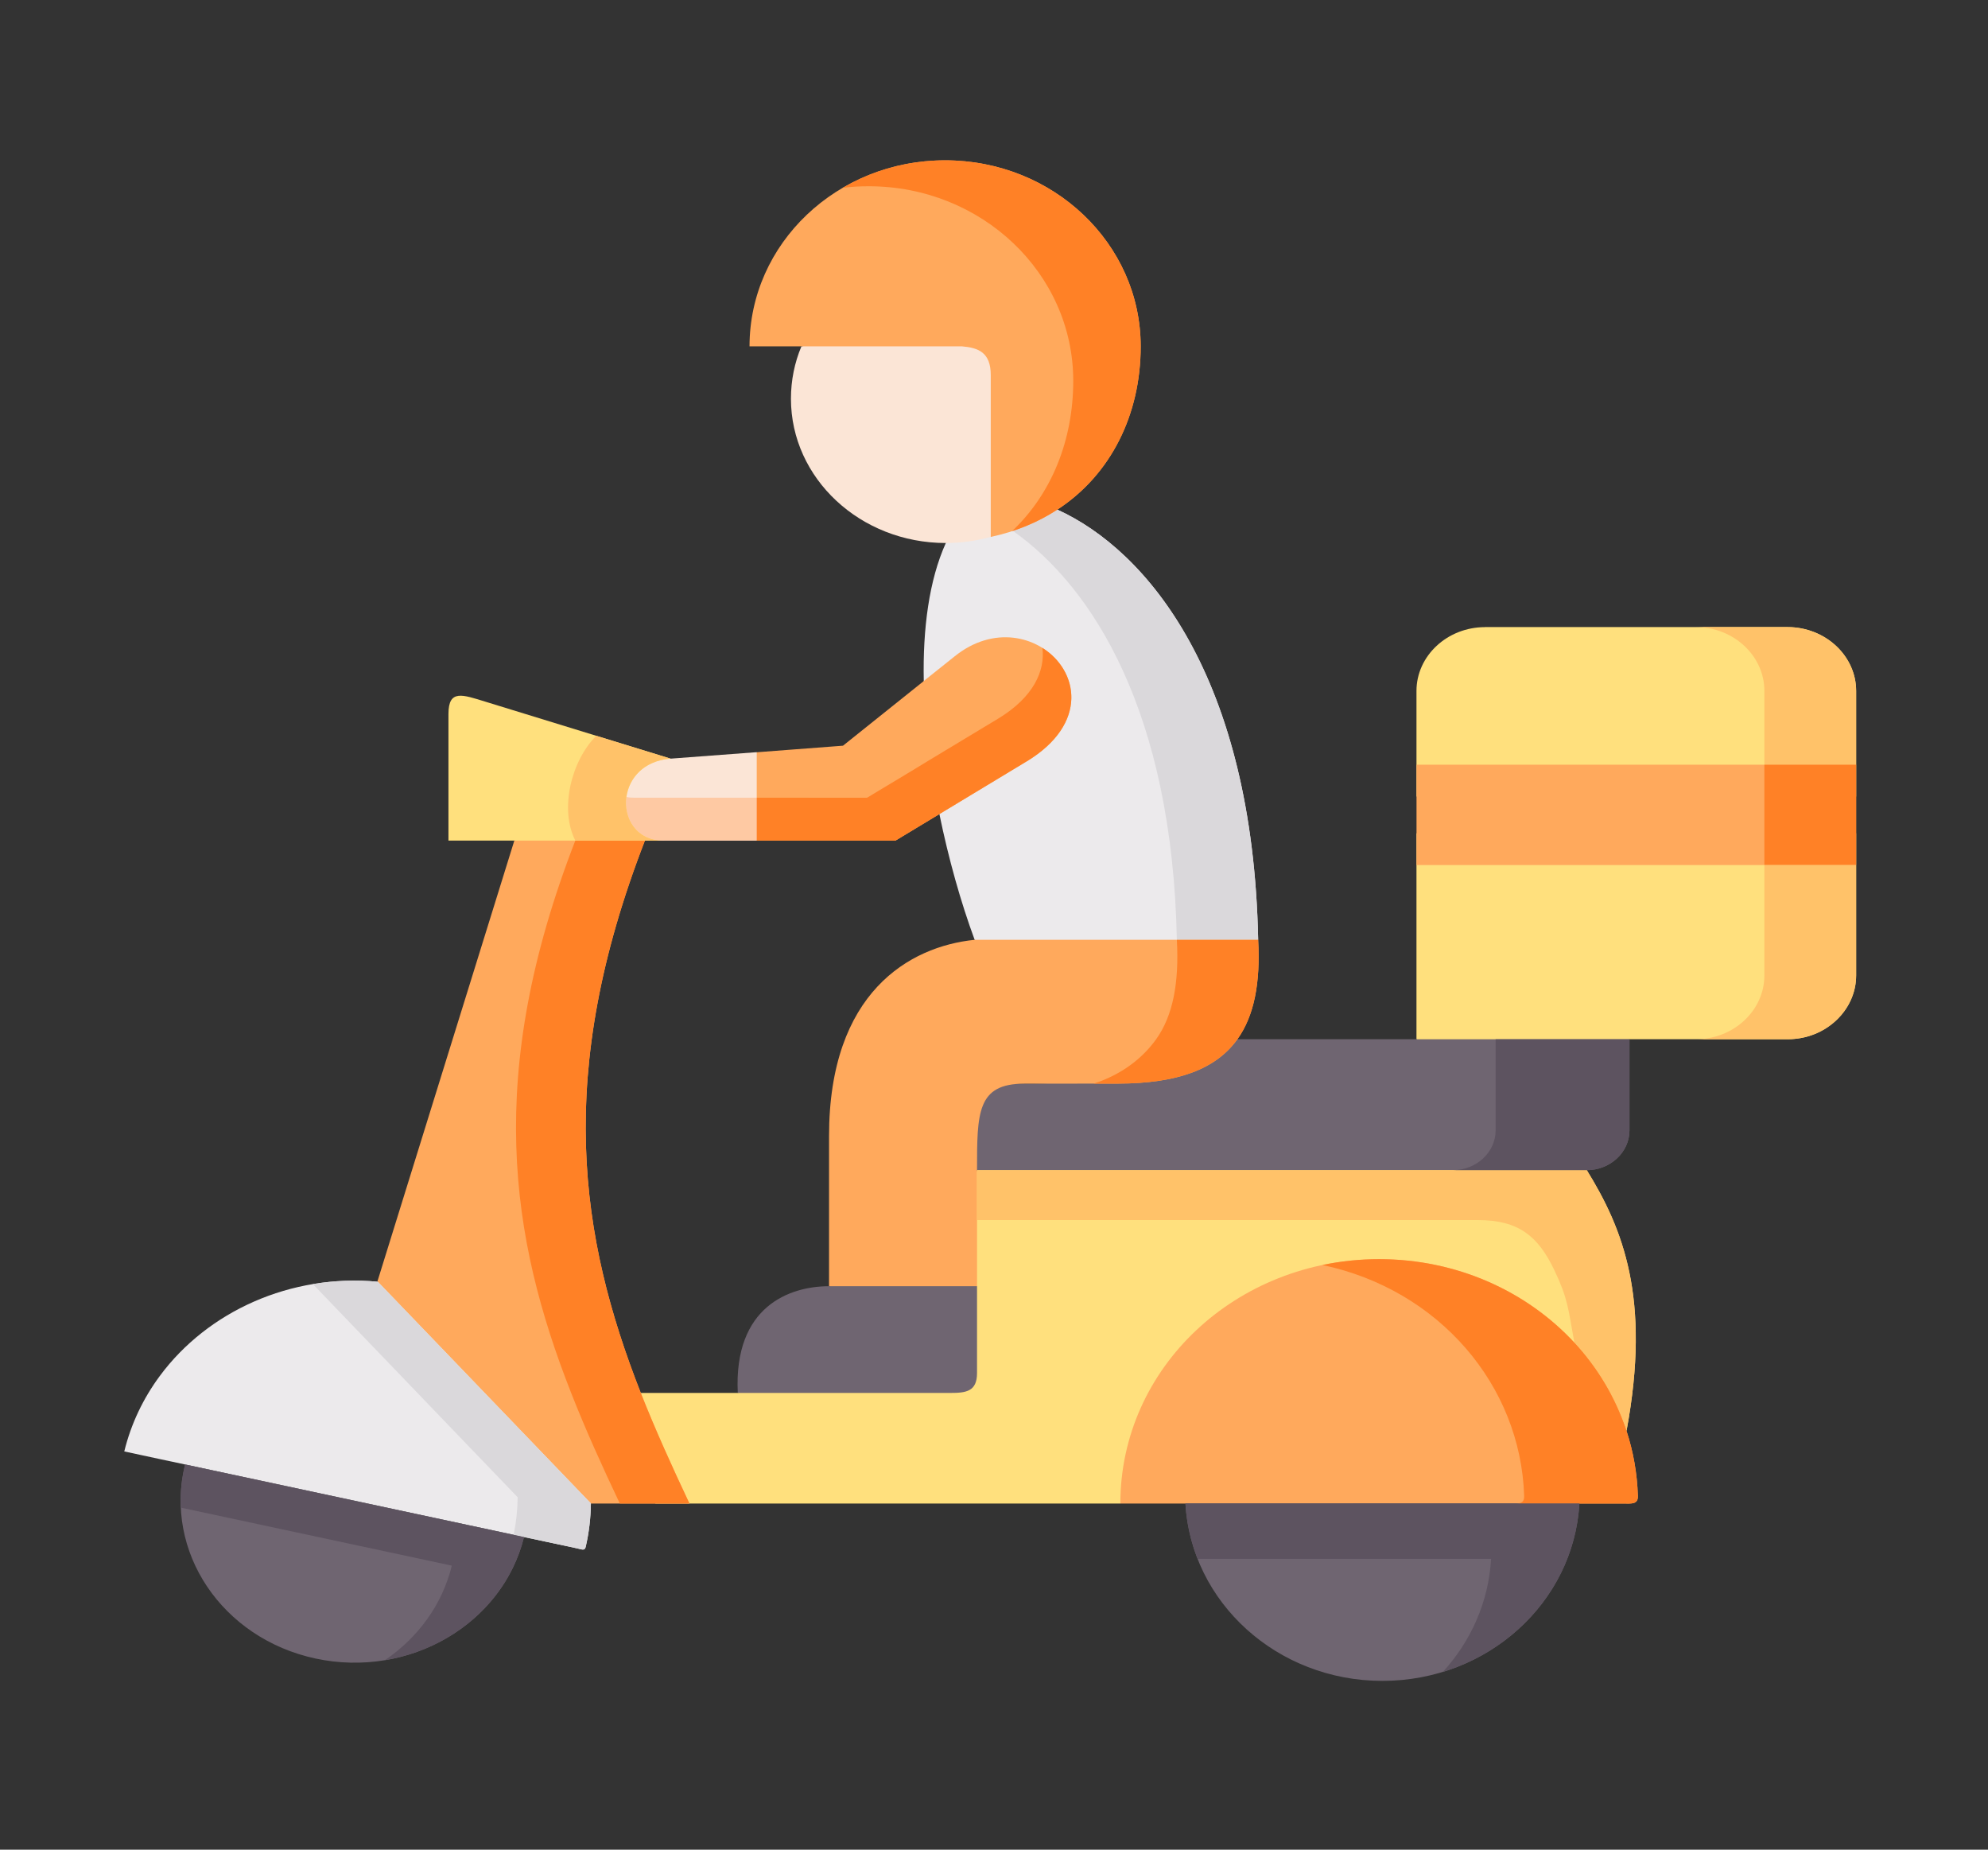 <svg xmlns="http://www.w3.org/2000/svg" width="43" height="40" viewBox="0 0 43 40">
    <rect x="0" y="0" width="43" height="40" fill="#333333" stroke="none"/>
    <g fill="none" fill-rule="evenodd">
        <g>
            <g>
                <g>
                    <g>
                        <path fill="#FFE07D" d="M27.95 14.583h9.51v3.073c0 .76-.666 1.38-1.482 1.38h-3.421l-2.04.96-2.567-.96v-4.453zM29.433 10.123h6.545c.816 0 1.482.621 1.482 1.38v2.284h-9.51v-2.283c0-.76.667-1.38 1.483-1.38z" transform="translate(-300 -650) translate(165 642) translate(135 8) translate(2.688 3.438)"/>
                        <path fill="#FFA95C" d="M27.951 13.099L37.46 13.099 37.46 15.269 27.951 15.269z" transform="translate(-300 -650) translate(165 642) translate(135 8) translate(2.688 3.438)"/>
                        <path fill="#FFC269" d="M35.475 13.1H37.46v-1.596c0-.52-.312-.973-.767-1.208-.213-.109-.457-.173-.715-.173h-1.985c.816 0 1.482.62 1.482 1.38V13.1z" transform="translate(-300 -650) translate(165 642) translate(135 8) translate(2.688 3.438)"/>
                        <path fill="#FF8126" d="M35.475 15.269L36.693 15.269 37.46 15.269 37.46 14.583 37.46 13.787 37.46 13.099 36.693 13.099 35.475 13.099 35.475 13.787 35.475 14.583z" transform="translate(-300 -650) translate(165 642) translate(135 8) translate(2.688 3.438)"/>
                        <path fill="#FFC269" d="M35.475 15.27v2.386c0 .76-.666 1.38-1.482 1.38h1.985c.258 0 .502-.061.715-.17.455-.237.767-.69.767-1.21V15.27H35.475z" transform="translate(-300 -650) translate(165 642) translate(135 8) translate(2.688 3.438)"/>
                        <path fill="#6F6571" d="M27.95 19.037h4.607v1.97c0 .474-.417.86-.923.86H16.636c0-1.24 0-1.87 1.02-1.87l2.029-.002c1.278-.002 2.115-.306 2.583-.959h5.683z" transform="translate(-300 -650) translate(165 642) translate(135 8) translate(2.688 3.438)"/>
                        <path fill="#FFE07D" d="M18.445 21.867h13.189c.773 1.253 1.395 2.759.859 5.64-.898-2.841-10.012-1.708-10.948 1.57H11.488c-.38-.801-.739-1.593-1.053-2.392h2.835c5.735-2.013 3.89-1.116 5.175-4.818z" transform="translate(-300 -650) translate(165 642) translate(135 8) translate(2.688 3.438)"/>
                        <path fill="#ECEAEC" d="M17.631 14.167c.197.963.464 1.912.763 2.72l2.899 1.056 3.233-1.057c-.114-5.69-2.4-8.42-4.344-9.303-.7-.496-1.419-.683-1.419-.683s-.944 1.405-.993 1.405c-.363.804-.5 1.852-.477 2.984l.338 2.878z" transform="translate(-300 -650) translate(165 642) translate(135 8) translate(2.688 3.438)"/>
                        <path fill="#FFA95C" d="M24.526 16.886h-6.132c-1.413.143-3.15 1.144-3.15 4.243v3.248l1.392.771 1.809-.77v-2.511c0-1.24 0-1.87 1.019-1.87l2.03-.002c1.277-.002 2.115-.306 2.583-.959.361-.503.5-1.213.449-2.15z" transform="translate(-300 -650) translate(165 642) translate(135 8) translate(2.688 3.438)"/>
                        <path fill="#DAD8DB" d="M24.526 16.886c-.114-5.69-2.4-8.42-4.344-9.303-.288.19-.609.344-.961.46 1.722 1.211 3.448 3.918 3.546 8.843h1.759z" transform="translate(-300 -650) translate(165 642) translate(135 8) translate(2.688 3.438)"/>
                        <path fill="#FF8126" d="M24.526 16.886h-1.759c.052.937-.087 1.647-.448 2.15-.295.412-.74.76-1.349.96h.524c1.278-.003 2.115-.307 2.583-.96.361-.503.5-1.213.449-2.15z" transform="translate(-300 -650) translate(165 642) translate(135 8) translate(2.688 3.438)"/>
                        <path fill="#FFA95C" d="M21.545 29.077c0-2.941 2.506-5.285 5.598-5.285 2.515 0 4.643 1.552 5.35 3.714.145.444.23.915.246 1.404.006.191-.135.167-.327.167-3.622 0-7.245-.002-10.867 0z" transform="translate(-300 -650) translate(165 642) translate(135 8) translate(2.688 3.438)"/>
                        <path fill="#6F6571" d="M22.953 29.077h8.52c-.121 2.137-1.982 3.835-4.26 3.835-2.277 0-4.138-1.698-4.26-3.835zM1.316 28.232l7.33 1.57c-.465 1.883-2.484 3.06-4.508 2.627-2.025-.434-3.288-2.313-2.822-4.197z" transform="translate(-300 -650) translate(165 642) translate(135 8) translate(2.688 3.438)"/>
                        <path fill="#ECEAEC" d="M.767 26.32c1.036-1.402 2.835-2.215 4.715-2.04 3.316.652 4.395 2.496 4.611 4.795-.004.313-.04.627-.113.941-.021.088-.083.052-.186.03l-1.147-.245-7.33-1.569-.55-.117L0 27.95c.147-.601.412-1.15.767-1.63z" transform="translate(-300 -650) translate(165 642) translate(135 8) translate(2.688 3.438)"/>
                        <path fill="#FFA95C" d="M5.476 24.272l2.961-9.532 1.334-.555 1.49.555c-1.958 5.052-1.411 8.579-.089 11.945.316.8.675 1.59 1.053 2.392h-2.13l-4.619-4.805z" transform="translate(-300 -650) translate(165 642) translate(135 8) translate(2.688 3.438)"/>
                        <path fill="#FBE5D6" d="M14.646 4.053l3.474-.689c.353.03 1.361.818 1.361 1.311l-.739 3.497c-.308.086-.635.133-.972.133-1.85 0-3.35-1.398-3.35-3.12 0-.4.079-.782.226-1.132z" transform="translate(-300 -650) translate(165 642) translate(135 8) translate(2.688 3.438)"/>
                        <path fill="#FFA95C" d="M13.524 4.053c0-2.224 1.893-4.024 4.23-4.024 2.338 0 4.231 1.8 4.231 4.024 0 1.468-.64 2.772-1.803 3.53-.415.273-.897.474-1.44.59V4.674c0-.493-.27-.592-.622-.622h-4.596z" transform="translate(-300 -650) translate(165 642) translate(135 8) translate(2.688 3.438)"/>
                        <path fill="#FF8126" d="M15.541.624c.643-.378 1.402-.595 2.214-.595 2.337 0 4.23 1.8 4.23 4.024 0 1.468-.64 2.772-1.803 3.53-.295.193-.622.35-.98.466.858-.81 1.324-1.971 1.324-3.252 0-2.324-1.98-4.207-4.423-4.207-.19 0-.378.01-.562.034z" transform="translate(-300 -650) translate(165 642) translate(135 8) translate(2.688 3.438)"/>
                        <path fill="#6F6571" d="M15.244 24.377h3.201v1.876c0 .402-.235.432-.581.432H13.27c-.092-1.882 1.133-2.308 1.974-2.308z" transform="translate(-300 -650) translate(165 642) translate(135 8) translate(2.688 3.438)"/>
                        <path fill="#FF8126" d="M11.172 26.685c-1.322-3.366-1.87-6.893.09-11.945H9.756c-1.96 5.052-1.415 8.579-.09 11.945.314.8.673 1.59 1.053 2.392h1.506c-.378-.801-.737-1.593-1.053-2.392z" transform="translate(-300 -650) translate(165 642) translate(135 8) translate(2.688 3.438)"/>
                        <path fill="#DAD8DB" d="M10.093 29.075l-4.61-4.795c-.477-.044-.95-.026-1.404.051l4.43 4.61c-.003.268-.031.54-.087.813l.225.047 1.147.245c.103.022.165.058.186-.03.073-.314.109-.628.113-.94z" transform="translate(-300 -650) translate(165 642) translate(135 8) translate(2.688 3.438)"/>
                        <path fill="#FFC269" d="M31.634 21.867H18.445v1.08h10.837c.882 0 1.3.354 1.645 1.072.297.623.303.826.438 1.578.506.547.895 1.195 1.128 1.91.536-2.881-.086-4.387-.859-5.64z" transform="translate(-300 -650) translate(165 642) translate(135 8) translate(2.688 3.438)"/>
                        <path fill="#FF8126" d="M31.365 25.597c-1.026-1.108-2.536-1.805-4.222-1.805-.423 0-.833.044-1.229.126 2.524.53 4.289 2.603 4.365 4.992.005.132-.06.161-.162.167h2.295c.192 0 .333.024.327-.167-.015-.489-.1-.96-.246-1.404l-.013-.038v-.002c-.235-.698-.617-1.332-1.115-1.87z" transform="translate(-300 -650) translate(165 642) translate(135 8) translate(2.688 3.438)"/>
                        <path fill="#5D5360" d="M8.422 29.754l-7.106-1.522c-.079.312-.107.627-.094.933l5.64 1.207.223.048c-.21.855-.742 1.565-1.449 2.045 1.442-.237 2.662-1.251 3.01-2.664l-.224-.047zM30.117 29.077h-7.164c.024.418.115.82.263 1.196H29.564c-.054.935-.438 1.784-1.045 2.446 1.647-.503 2.858-1.933 2.955-3.642h-1.357zM32.557 21.008v-1.971h-2.895v1.97c0 .474-.417.86-.923.86h2.895c.506 0 .923-.386.923-.86z" transform="translate(-300 -650) translate(165 642) translate(135 8) translate(2.688 3.438)"/>
                        <path fill="#FFE07D" d="M7.82 11.739l3.997 1.229c.197.163-.025 1.826-.158 1.772H7.012v-2.737c0-.539.301-.42.808-.264z" transform="translate(-300 -650) translate(165 642) translate(135 8) translate(2.688 3.438)"/>
                        <path fill="#FBE5D6" d="M13.68 14.74H11.66c-1.085 0-1.117-1.675.158-1.772l1.863-.14.5.985-.5.927z" transform="translate(-300 -650) translate(165 642) translate(135 8) translate(2.688 3.438)"/>
                        <path fill="#FFA95C" d="M17.293 11.289l.67-.535c1.674-1.343 3.792.923 1.552 2.275l-1.884 1.138-.949.573H13.68V12.83l1.866-.142 1.747-1.398z" transform="translate(-300 -650) translate(165 642) translate(135 8) translate(2.688 3.438)"/>
                        <path fill="#FEC9A3" d="M13.68 14.74v-.927h-2.638c-.064 0-.124-.004-.182-.016-.062.462.218.943.8.943h2.02z" transform="translate(-300 -650) translate(165 642) translate(135 8) translate(2.688 3.438)"/>
                        <path fill="#FF8126" d="M19.515 13.03c1.355-.82 1.116-1.972.344-2.457.062.497-.192 1.068-.961 1.532l-1.468.885-.414.252-.949.571H13.68v.927h3.002l.949-.573 1.884-1.138z" transform="translate(-300 -650) translate(165 642) translate(135 8) translate(2.688 3.438)"/>
                        <path fill="#FFC269" d="M11.817 12.968l-1.608-.494c-.539.538-.8 1.584-.453 2.266h1.903c-.58 0-.86-.481-.799-.943.056-.4.366-.783.957-.83z" transform="translate(-300 -650) translate(165 642) translate(135 8) translate(2.688 3.438)"/>
                    </g>
                </g>
            </g>
        </g>
    </g>
</svg>
